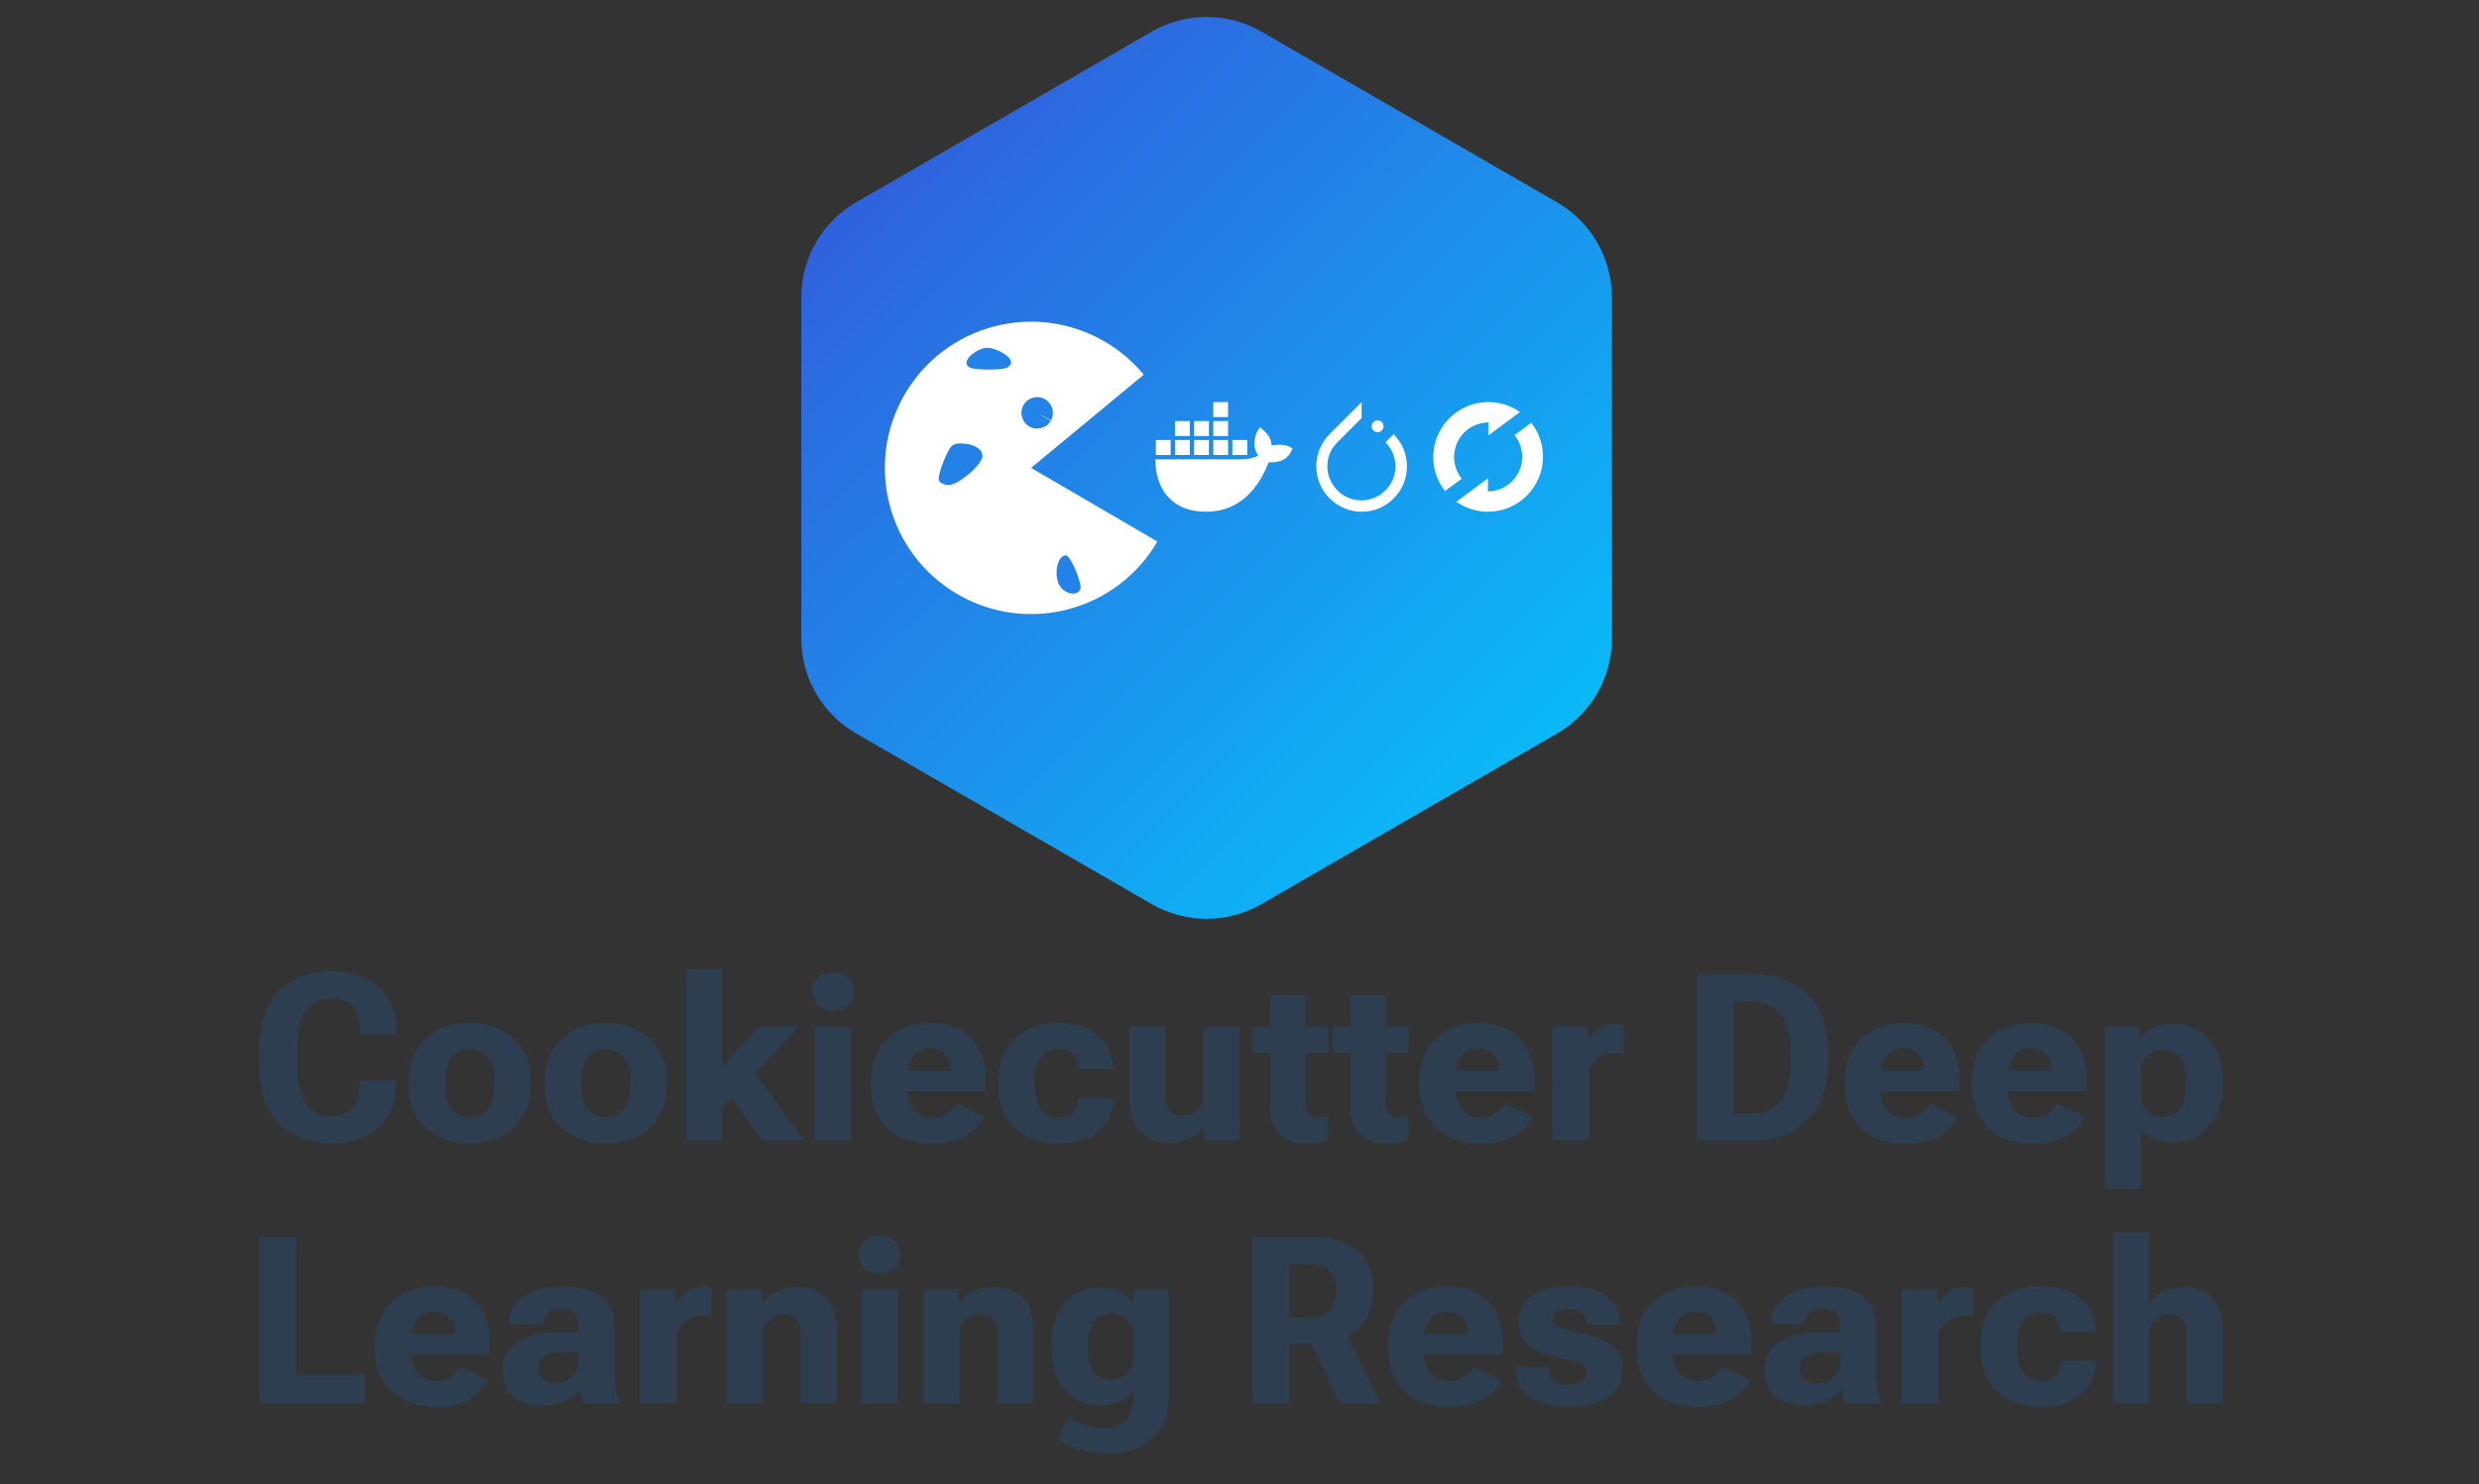 <svg width="339" height="203" viewBox="0 0 339 203" fill="none" xmlns="http://www.w3.org/2000/svg">
<rect x="0" y="0" width="339" height="203" fill="#333333" stroke="none"/>
<path d="M157.5 4.33C162.141 1.651 167.859 1.651 172.5 4.33L212.926 27.67C217.567 30.349 220.426 35.301 220.426 40.66V87.34C220.426 92.699 217.567 97.651 212.926 100.33L172.5 123.67C167.859 126.349 162.141 126.349 157.5 123.67L117.074 100.33C112.433 97.651 109.574 92.699 109.574 87.34V40.66C109.574 35.301 112.433 30.349 117.074 27.67L157.5 4.33Z" fill="url(#paint0_linear_307_28)"/>
<path d="M35.422 145.297V143.953C35.422 140.193 36.328 137.406 38.141 135.594C39.953 133.771 42.312 132.859 45.219 132.859C48 132.859 50.188 133.562 51.781 134.969C53.375 136.365 54.172 138.281 54.172 140.719V141.516H49.172V140.469C49.172 139.229 48.844 138.276 48.188 137.609C47.542 136.932 46.557 136.594 45.234 136.594C43.859 136.594 42.766 137.099 41.953 138.109C41.141 139.109 40.734 140.74 40.734 143V146.266C40.734 148.422 41.135 150.031 41.938 151.094C42.75 152.156 43.87 152.688 45.297 152.688C46.568 152.688 47.521 152.333 48.156 151.625C48.792 150.917 49.13 149.911 49.172 148.609V147.766H54.172V148.703C54.109 151.005 53.297 152.865 51.734 154.281C50.182 155.688 48.01 156.391 45.219 156.391C42.24 156.391 39.859 155.469 38.078 153.625C36.307 151.781 35.422 149.005 35.422 145.297ZM55.875 148.438V147.922C55.875 145.495 56.641 143.557 58.172 142.109C59.714 140.661 61.734 139.938 64.234 139.938C66.745 139.938 68.766 140.661 70.297 142.109C71.838 143.557 72.609 145.495 72.609 147.922V148.438C72.609 150.865 71.838 152.802 70.297 154.25C68.766 155.698 66.745 156.422 64.234 156.422C61.734 156.422 59.714 155.698 58.172 154.25C56.641 152.802 55.875 150.865 55.875 148.438ZM60.891 147.703V148.641C60.891 149.964 61.177 150.995 61.75 151.734C62.333 152.464 63.161 152.828 64.234 152.828C65.318 152.828 66.146 152.464 66.719 151.734C67.302 150.995 67.594 149.964 67.594 148.641V147.703C67.594 146.391 67.302 145.375 66.719 144.656C66.135 143.927 65.307 143.562 64.234 143.562C63.172 143.562 62.349 143.927 61.766 144.656C61.182 145.375 60.891 146.391 60.891 147.703ZM74.469 148.438V147.922C74.469 145.495 75.234 143.557 76.766 142.109C78.307 140.661 80.328 139.938 82.828 139.938C85.338 139.938 87.359 140.661 88.891 142.109C90.432 143.557 91.203 145.495 91.203 147.922V148.438C91.203 150.865 90.432 152.802 88.891 154.25C87.359 155.698 85.338 156.422 82.828 156.422C80.328 156.422 78.307 155.698 76.766 154.25C75.234 152.802 74.469 150.865 74.469 148.438ZM79.484 147.703V148.641C79.484 149.964 79.771 150.995 80.344 151.734C80.927 152.464 81.755 152.828 82.828 152.828C83.912 152.828 84.74 152.464 85.312 151.734C85.896 150.995 86.188 149.964 86.188 148.641V147.703C86.188 146.391 85.896 145.375 85.312 144.656C84.729 143.927 83.901 143.562 82.828 143.562C81.766 143.562 80.943 143.927 80.359 144.656C79.776 145.375 79.484 146.391 79.484 147.703ZM93.859 156V132.547H98.797V145.859L103.781 140.391H109.297L98.797 151.453V156H93.859ZM104.234 156L99 148.672L102.094 145.25L110.031 156H104.234ZM111.422 156V140.406H116.406V156H111.422ZM111.078 135.625C111.078 134.896 111.323 134.286 111.812 133.797C112.302 133.297 113.005 133.047 113.922 133.047C114.828 133.047 115.526 133.297 116.016 133.797C116.505 134.286 116.75 134.896 116.75 135.625C116.75 136.354 116.5 136.974 116 137.484C115.51 137.984 114.807 138.234 113.891 138.234C112.984 138.234 112.286 137.984 111.797 137.484C111.318 136.974 111.078 136.354 111.078 135.625ZM119.094 148.422V147.922C119.094 145.505 119.844 143.573 121.344 142.125C122.844 140.667 124.797 139.938 127.203 139.938C129.599 139.938 131.464 140.63 132.797 142.016C134.141 143.391 134.812 145.281 134.812 147.688V149.266H122.109V146.484H130V146.234C130 145.432 129.76 144.766 129.281 144.234C128.802 143.693 128.099 143.422 127.172 143.422C126.141 143.422 125.354 143.802 124.812 144.562C124.271 145.323 124 146.318 124 147.547V148.578C124 149.922 124.292 150.979 124.875 151.75C125.458 152.51 126.312 152.891 127.438 152.891C128.229 152.891 128.906 152.708 129.469 152.344C130.042 151.969 130.495 151.521 130.828 151L134.609 152.719C134.099 153.833 133.245 154.734 132.047 155.422C130.849 156.099 129.333 156.438 127.5 156.438C124.865 156.438 122.802 155.714 121.312 154.266C119.833 152.807 119.094 150.859 119.094 148.422ZM136.5 148.438V147.922C136.5 145.453 137.24 143.505 138.719 142.078C140.208 140.651 142.188 139.938 144.656 139.938C147.062 139.938 148.901 140.495 150.172 141.609C151.443 142.724 152.12 144.161 152.203 145.922L152.234 146.234H147.438V146.031C147.438 145.281 147.208 144.677 146.75 144.219C146.302 143.75 145.625 143.516 144.719 143.516C143.667 143.516 142.87 143.885 142.328 144.625C141.786 145.365 141.516 146.391 141.516 147.703V148.641C141.516 149.943 141.781 150.974 142.312 151.734C142.844 152.495 143.641 152.875 144.703 152.875C145.672 152.875 146.37 152.635 146.797 152.156C147.224 151.667 147.443 151.068 147.453 150.359V150.172H152.234L152.219 150.422C152.208 152.161 151.547 153.599 150.234 154.734C148.932 155.859 147.078 156.422 144.672 156.422C142.203 156.422 140.224 155.708 138.734 154.281C137.245 152.844 136.5 150.896 136.5 148.438ZM154.469 150.234V140.406H159.422V149.984C159.422 150.984 159.625 151.682 160.031 152.078C160.448 152.464 161.01 152.656 161.719 152.656C162.365 152.656 162.932 152.469 163.422 152.094C163.922 151.708 164.302 151.229 164.562 150.656V140.406H169.5V156H164.734L164.656 154.078H164.609C164.161 154.766 163.526 155.318 162.703 155.734C161.88 156.141 160.922 156.344 159.828 156.344C158.255 156.344 156.969 155.875 155.969 154.938C154.969 153.99 154.469 152.422 154.469 150.234ZM171.312 143.969V140.406H181.656V143.969H171.312ZM173.672 151.25V141.719L173.75 141.375V136.141H178.547V150.641C178.547 151.505 178.682 152.083 178.953 152.375C179.234 152.667 179.641 152.812 180.172 152.812C180.432 152.812 180.682 152.786 180.922 152.734C181.161 152.682 181.396 152.615 181.625 152.531V155.953C181.354 156.068 180.964 156.172 180.453 156.266C179.943 156.359 179.344 156.406 178.656 156.406C177.115 156.406 175.896 155.995 175 155.172C174.115 154.349 173.672 153.042 173.672 151.25ZM182.281 143.969V140.406H192.625V143.969H182.281ZM184.641 151.25V141.719L184.719 141.375V136.141H189.516V150.641C189.516 151.505 189.651 152.083 189.922 152.375C190.203 152.667 190.609 152.812 191.141 152.812C191.401 152.812 191.651 152.786 191.891 152.734C192.13 152.682 192.365 152.615 192.594 152.531V155.953C192.323 156.068 191.932 156.172 191.422 156.266C190.911 156.359 190.312 156.406 189.625 156.406C188.083 156.406 186.865 155.995 185.969 155.172C185.083 154.349 184.641 153.042 184.641 151.25ZM194.094 148.422V147.922C194.094 145.505 194.844 143.573 196.344 142.125C197.844 140.667 199.797 139.938 202.203 139.938C204.599 139.938 206.464 140.63 207.797 142.016C209.141 143.391 209.812 145.281 209.812 147.688V149.266H197.109V146.484H205V146.234C205 145.432 204.76 144.766 204.281 144.234C203.802 143.693 203.099 143.422 202.172 143.422C201.141 143.422 200.354 143.802 199.812 144.562C199.271 145.323 199 146.318 199 147.547V148.578C199 149.922 199.292 150.979 199.875 151.75C200.458 152.51 201.312 152.891 202.438 152.891C203.229 152.891 203.906 152.708 204.469 152.344C205.042 151.969 205.495 151.521 205.828 151L209.609 152.719C209.099 153.833 208.245 154.734 207.047 155.422C205.849 156.099 204.333 156.438 202.5 156.438C199.865 156.438 197.802 155.714 196.312 154.266C194.833 152.807 194.094 150.859 194.094 148.422ZM212.297 156V140.406H217.141L217.203 142.281H217.25C217.615 141.646 218.099 141.115 218.703 140.688C219.318 140.25 220.016 140.031 220.797 140.031C221.047 140.031 221.292 140.057 221.531 140.109C221.781 140.151 221.958 140.193 222.062 140.234V144.203C221.875 144.141 221.661 144.094 221.422 144.062C221.182 144.031 220.922 144.016 220.641 144.016C219.943 144.016 219.292 144.229 218.688 144.656C218.083 145.083 217.625 145.635 217.312 146.312V156H212.297ZM232.094 156V133.25H239.875C242.875 133.25 245.312 134.188 247.188 136.062C249.062 137.938 250 140.562 250 143.938V145.281C250 148.646 249.062 151.276 247.188 153.172C245.312 155.057 242.875 156 239.875 156H232.094ZM237.109 152.328H239.594C241.198 152.328 242.469 151.771 243.406 150.656C244.354 149.531 244.828 147.865 244.828 145.656V143.609C244.828 141.391 244.349 139.734 243.391 138.641C242.443 137.547 241.177 137 239.594 137H237.109V152.328ZM252.219 148.422V147.922C252.219 145.505 252.969 143.573 254.469 142.125C255.969 140.667 257.922 139.938 260.328 139.938C262.724 139.938 264.589 140.63 265.922 142.016C267.266 143.391 267.938 145.281 267.938 147.688V149.266H255.234V146.484H263.125V146.234C263.125 145.432 262.885 144.766 262.406 144.234C261.927 143.693 261.224 143.422 260.297 143.422C259.266 143.422 258.479 143.802 257.938 144.562C257.396 145.323 257.125 146.318 257.125 147.547V148.578C257.125 149.922 257.417 150.979 258 151.75C258.583 152.51 259.438 152.891 260.562 152.891C261.354 152.891 262.031 152.708 262.594 152.344C263.167 151.969 263.62 151.521 263.953 151L267.734 152.719C267.224 153.833 266.37 154.734 265.172 155.422C263.974 156.099 262.458 156.438 260.625 156.438C257.99 156.438 255.927 155.714 254.438 154.266C252.958 152.807 252.219 150.859 252.219 148.422ZM269.625 148.422V147.922C269.625 145.505 270.375 143.573 271.875 142.125C273.375 140.667 275.328 139.938 277.734 139.938C280.13 139.938 281.995 140.63 283.328 142.016C284.672 143.391 285.344 145.281 285.344 147.688V149.266H272.641V146.484H280.531V146.234C280.531 145.432 280.292 144.766 279.812 144.234C279.333 143.693 278.63 143.422 277.703 143.422C276.672 143.422 275.885 143.802 275.344 144.562C274.802 145.323 274.531 146.318 274.531 147.547V148.578C274.531 149.922 274.823 150.979 275.406 151.75C275.99 152.51 276.844 152.891 277.969 152.891C278.76 152.891 279.438 152.708 280 152.344C280.573 151.969 281.026 151.521 281.359 151L285.141 152.719C284.63 153.833 283.776 154.734 282.578 155.422C281.38 156.099 279.865 156.438 278.031 156.438C275.396 156.438 273.333 155.714 271.844 154.266C270.365 152.807 269.625 150.859 269.625 148.422ZM287.828 162.594V140.406H292.547L292.609 142.219H292.672C293.026 141.594 293.615 141.078 294.438 140.672C295.271 140.255 296.208 140.047 297.25 140.047C299.25 140.047 300.859 140.75 302.078 142.156C303.307 143.562 303.922 145.479 303.922 147.906V148.406C303.922 150.812 303.307 152.734 302.078 154.172C300.859 155.599 299.266 156.312 297.297 156.312C296.266 156.312 295.359 156.146 294.578 155.812C293.807 155.469 293.203 155 292.766 154.406V162.594H287.828ZM292.766 150.688C292.984 151.24 293.359 151.724 293.891 152.141C294.422 152.557 295.057 152.766 295.797 152.766C296.849 152.766 297.63 152.396 298.141 151.656C298.651 150.917 298.906 149.911 298.906 148.641V147.703C298.906 146.422 298.651 145.427 298.141 144.719C297.63 144 296.849 143.641 295.797 143.641C295.026 143.641 294.385 143.844 293.875 144.25C293.365 144.656 292.995 145.125 292.766 145.656V150.688ZM35.422 192V169.25H40.516V188.047H49.859V192H35.422ZM51.266 184.422V183.922C51.266 181.505 52.016 179.573 53.516 178.125C55.016 176.667 56.969 175.938 59.375 175.938C61.771 175.938 63.635 176.63 64.969 178.016C66.312 179.391 66.984 181.281 66.984 183.688V185.266H54.281V182.484H62.172V182.234C62.172 181.432 61.932 180.766 61.453 180.234C60.974 179.693 60.271 179.422 59.344 179.422C58.312 179.422 57.526 179.802 56.984 180.562C56.443 181.323 56.172 182.318 56.172 183.547V184.578C56.172 185.922 56.464 186.979 57.047 187.75C57.63 188.51 58.484 188.891 59.609 188.891C60.401 188.891 61.078 188.708 61.641 188.344C62.214 187.969 62.667 187.521 63 187L66.781 188.719C66.271 189.833 65.417 190.734 64.219 191.422C63.021 192.099 61.505 192.438 59.672 192.438C57.036 192.438 54.974 191.714 53.484 190.266C52.005 188.807 51.266 186.859 51.266 184.422ZM68.719 187.453C68.719 185.776 69.37 184.495 70.672 183.609C71.984 182.714 73.667 182.26 75.719 182.25H79.109V181.328C79.109 180.63 78.932 180.078 78.578 179.672C78.234 179.255 77.63 179.047 76.766 179.047C75.922 179.047 75.302 179.219 74.906 179.562C74.521 179.906 74.328 180.354 74.328 180.906V181.188L69.641 181.172V180.875C69.641 179.427 70.312 178.25 71.656 177.344C73.01 176.427 74.807 175.969 77.047 175.969C79.297 175.969 81.026 176.411 82.234 177.297C83.443 178.172 84.047 179.552 84.047 181.438V188.469C84.047 189.104 84.104 189.708 84.219 190.281C84.333 190.854 84.495 191.349 84.703 191.766V192H79.844C79.698 191.75 79.578 191.443 79.484 191.078C79.391 190.703 79.323 190.328 79.281 189.953C78.958 190.547 78.349 191.083 77.453 191.562C76.568 192.031 75.458 192.266 74.125 192.266C72.531 192.266 71.229 191.865 70.219 191.062C69.219 190.25 68.719 189.047 68.719 187.453ZM73.625 187.047C73.625 187.724 73.818 188.255 74.203 188.641C74.599 189.026 75.193 189.219 75.984 189.219C76.849 189.219 77.583 188.932 78.188 188.359C78.802 187.786 79.109 187.12 79.109 186.359V184.984H76.812C75.729 184.984 74.927 185.156 74.406 185.5C73.885 185.833 73.625 186.349 73.625 187.047ZM87.531 192V176.406H92.375L92.438 178.281H92.484C92.849 177.646 93.333 177.115 93.938 176.688C94.552 176.25 95.25 176.031 96.031 176.031C96.281 176.031 96.526 176.057 96.766 176.109C97.016 176.151 97.193 176.193 97.297 176.234V180.203C97.109 180.141 96.896 180.094 96.656 180.062C96.417 180.031 96.156 180.016 95.875 180.016C95.177 180.016 94.526 180.229 93.922 180.656C93.318 181.083 92.859 181.635 92.547 182.312V192H87.531ZM99.375 192V176.406H104.156L104.219 178.312H104.281C104.677 177.635 105.286 177.089 106.109 176.672C106.943 176.255 107.901 176.047 108.984 176.047C110.589 176.047 111.891 176.5 112.891 177.406C113.901 178.302 114.406 179.844 114.406 182.031V192H109.469V182.344C109.469 181.406 109.266 180.745 108.859 180.359C108.464 179.974 107.901 179.781 107.172 179.781C106.557 179.781 105.995 179.958 105.484 180.312C104.974 180.667 104.583 181.156 104.312 181.781V192H99.375ZM117.781 192V176.406H122.766V192H117.781ZM117.438 171.625C117.438 170.896 117.682 170.286 118.172 169.797C118.661 169.297 119.365 169.047 120.281 169.047C121.188 169.047 121.885 169.297 122.375 169.797C122.865 170.286 123.109 170.896 123.109 171.625C123.109 172.354 122.859 172.974 122.359 173.484C121.87 173.984 121.167 174.234 120.25 174.234C119.344 174.234 118.646 173.984 118.156 173.484C117.677 172.974 117.438 172.354 117.438 171.625ZM126.25 192V176.406H131.031L131.094 178.312H131.156C131.552 177.635 132.161 177.089 132.984 176.672C133.818 176.255 134.776 176.047 135.859 176.047C137.464 176.047 138.766 176.5 139.766 177.406C140.776 178.302 141.281 179.844 141.281 182.031V192H136.344V182.344C136.344 181.406 136.141 180.745 135.734 180.359C135.339 179.974 134.776 179.781 134.047 179.781C133.432 179.781 132.87 179.958 132.359 180.312C131.849 180.667 131.458 181.156 131.188 181.781V192H126.25ZM144.656 196.891L146.188 193.734C146.594 194.099 147.255 194.458 148.172 194.812C149.099 195.167 150.068 195.344 151.078 195.344C152.151 195.344 153.062 195.021 153.812 194.375C154.573 193.729 154.953 192.688 154.953 191.25V190.172C154.526 190.818 153.938 191.328 153.188 191.703C152.448 192.068 151.516 192.25 150.391 192.25C148.411 192.25 146.818 191.536 145.609 190.109C144.401 188.672 143.797 186.781 143.797 184.438V183.938C143.797 181.604 144.385 179.714 145.562 178.266C146.75 176.818 148.354 176.094 150.375 176.094C151.385 176.094 152.302 176.302 153.125 176.719C153.958 177.125 154.568 177.651 154.953 178.297H155.016L155.078 176.406H159.844V190.766C159.844 193.38 159.089 195.385 157.578 196.781C156.068 198.177 154.099 198.875 151.672 198.875C150.214 198.875 148.88 198.682 147.672 198.297C146.464 197.911 145.458 197.443 144.656 196.891ZM148.766 184.547C148.766 185.797 149.026 186.807 149.547 187.578C150.078 188.349 150.896 188.734 152 188.734C152.719 188.734 153.333 188.526 153.844 188.109C154.354 187.693 154.714 187.214 154.922 186.672V181.75C154.693 181.156 154.323 180.656 153.812 180.25C153.302 179.844 152.682 179.641 151.953 179.641C150.88 179.641 150.078 180.031 149.547 180.812C149.026 181.594 148.766 182.604 148.766 183.844V184.547ZM171.234 192V169.25H179.906C182.375 169.25 184.307 169.891 185.703 171.172C187.099 172.453 187.797 174.203 187.797 176.422C187.797 178.672 187.078 180.464 185.641 181.797C184.214 183.13 182.292 183.797 179.875 183.797H176.328V192H171.234ZM176.328 180.234H179.281C180.531 180.234 181.406 179.901 181.906 179.234C182.417 178.568 182.677 177.682 182.688 176.578C182.688 175.484 182.432 174.609 181.922 173.953C181.411 173.297 180.531 172.969 179.281 172.969H176.328V180.234ZM183.188 192L178.328 181.75L183.297 181.031L188.812 192H183.188ZM189.797 184.422V183.922C189.797 181.505 190.547 179.573 192.047 178.125C193.547 176.667 195.5 175.938 197.906 175.938C200.302 175.938 202.167 176.63 203.5 178.016C204.844 179.391 205.516 181.281 205.516 183.688V185.266H192.812V182.484H200.703V182.234C200.703 181.432 200.464 180.766 199.984 180.234C199.505 179.693 198.802 179.422 197.875 179.422C196.844 179.422 196.057 179.802 195.516 180.562C194.974 181.323 194.703 182.318 194.703 183.547V184.578C194.703 185.922 194.995 186.979 195.578 187.75C196.161 188.51 197.016 188.891 198.141 188.891C198.932 188.891 199.609 188.708 200.172 188.344C200.745 187.969 201.198 187.521 201.531 187L205.312 188.719C204.802 189.833 203.948 190.734 202.75 191.422C201.552 192.099 200.036 192.438 198.203 192.438C195.568 192.438 193.505 191.714 192.016 190.266C190.536 188.807 189.797 186.859 189.797 184.422ZM207.219 187.016L211.828 187.062V187.328C211.828 188.057 212.073 188.583 212.562 188.906C213.052 189.219 213.708 189.375 214.531 189.375C215.354 189.375 215.969 189.234 216.375 188.953C216.781 188.661 216.984 188.26 216.984 187.75C216.984 187.24 216.745 186.859 216.266 186.609C215.797 186.349 214.771 186.062 213.188 185.75C211.26 185.365 209.854 184.776 208.969 183.984C208.094 183.182 207.656 182.12 207.656 180.797C207.656 179.266 208.276 178.073 209.516 177.219C210.755 176.365 212.453 175.938 214.609 175.938C216.734 175.938 218.422 176.38 219.672 177.266C220.922 178.151 221.547 179.385 221.547 180.969V181.203H216.953V180.922C216.953 180.307 216.75 179.844 216.344 179.531C215.938 179.219 215.333 179.062 214.531 179.062C213.781 179.062 213.234 179.188 212.891 179.438C212.547 179.688 212.375 180.031 212.375 180.469C212.375 180.896 212.615 181.24 213.094 181.5C213.573 181.75 214.609 182.036 216.203 182.359C218.182 182.724 219.62 183.292 220.516 184.062C221.422 184.823 221.875 185.88 221.875 187.234C221.875 188.901 221.255 190.182 220.016 191.078C218.786 191.974 216.984 192.422 214.609 192.422C212.266 192.422 210.453 191.974 209.172 191.078C207.901 190.182 207.255 188.906 207.234 187.25L207.219 187.016ZM223.797 184.422V183.922C223.797 181.505 224.547 179.573 226.047 178.125C227.547 176.667 229.5 175.938 231.906 175.938C234.302 175.938 236.167 176.63 237.5 178.016C238.844 179.391 239.516 181.281 239.516 183.688V185.266H226.812V182.484H234.703V182.234C234.703 181.432 234.464 180.766 233.984 180.234C233.505 179.693 232.802 179.422 231.875 179.422C230.844 179.422 230.057 179.802 229.516 180.562C228.974 181.323 228.703 182.318 228.703 183.547V184.578C228.703 185.922 228.995 186.979 229.578 187.75C230.161 188.51 231.016 188.891 232.141 188.891C232.932 188.891 233.609 188.708 234.172 188.344C234.745 187.969 235.198 187.521 235.531 187L239.312 188.719C238.802 189.833 237.948 190.734 236.75 191.422C235.552 192.099 234.036 192.438 232.203 192.438C229.568 192.438 227.505 191.714 226.016 190.266C224.536 188.807 223.797 186.859 223.797 184.422ZM241.25 187.453C241.25 185.776 241.901 184.495 243.203 183.609C244.516 182.714 246.198 182.26 248.25 182.25H251.641V181.328C251.641 180.63 251.464 180.078 251.109 179.672C250.766 179.255 250.161 179.047 249.297 179.047C248.453 179.047 247.833 179.219 247.438 179.562C247.052 179.906 246.859 180.354 246.859 180.906V181.188L242.172 181.172V180.875C242.172 179.427 242.844 178.25 244.188 177.344C245.542 176.427 247.339 175.969 249.578 175.969C251.828 175.969 253.557 176.411 254.766 177.297C255.974 178.172 256.578 179.552 256.578 181.438V188.469C256.578 189.104 256.635 189.708 256.75 190.281C256.865 190.854 257.026 191.349 257.234 191.766V192H252.375C252.229 191.75 252.109 191.443 252.016 191.078C251.922 190.703 251.854 190.328 251.812 189.953C251.49 190.547 250.88 191.083 249.984 191.562C249.099 192.031 247.99 192.266 246.656 192.266C245.062 192.266 243.76 191.865 242.75 191.062C241.75 190.25 241.25 189.047 241.25 187.453ZM246.156 187.047C246.156 187.724 246.349 188.255 246.734 188.641C247.13 189.026 247.724 189.219 248.516 189.219C249.38 189.219 250.115 188.932 250.719 188.359C251.333 187.786 251.641 187.12 251.641 186.359V184.984H249.344C248.26 184.984 247.458 185.156 246.938 185.5C246.417 185.833 246.156 186.349 246.156 187.047ZM260.062 192V176.406H264.906L264.969 178.281H265.016C265.38 177.646 265.865 177.115 266.469 176.688C267.083 176.25 267.781 176.031 268.562 176.031C268.812 176.031 269.057 176.057 269.297 176.109C269.547 176.151 269.724 176.193 269.828 176.234V180.203C269.641 180.141 269.427 180.094 269.188 180.062C268.948 180.031 268.688 180.016 268.406 180.016C267.708 180.016 267.057 180.229 266.453 180.656C265.849 181.083 265.391 181.635 265.078 182.312V192H260.062ZM270.828 184.438V183.922C270.828 181.453 271.568 179.505 273.047 178.078C274.536 176.651 276.516 175.938 278.984 175.938C281.391 175.938 283.229 176.495 284.5 177.609C285.771 178.724 286.448 180.161 286.531 181.922L286.562 182.234H281.766V182.031C281.766 181.281 281.536 180.677 281.078 180.219C280.63 179.75 279.953 179.516 279.047 179.516C277.995 179.516 277.198 179.885 276.656 180.625C276.115 181.365 275.844 182.391 275.844 183.703V184.641C275.844 185.943 276.109 186.974 276.641 187.734C277.172 188.495 277.969 188.875 279.031 188.875C280 188.875 280.698 188.635 281.125 188.156C281.552 187.667 281.771 187.068 281.781 186.359V186.172H286.562L286.547 186.422C286.536 188.161 285.875 189.599 284.562 190.734C283.26 191.859 281.406 192.422 279 192.422C276.531 192.422 274.552 191.708 273.062 190.281C271.573 188.844 270.828 186.896 270.828 184.438ZM288.938 192V168.547H293.875V178.469C294.302 177.76 294.922 177.182 295.734 176.734C296.547 176.276 297.552 176.047 298.75 176.047C300.26 176.047 301.5 176.505 302.469 177.422C303.438 178.339 303.922 179.828 303.922 181.891V192H298.984V182.453C298.984 181.484 298.771 180.797 298.344 180.391C297.927 179.984 297.354 179.781 296.625 179.781C295.979 179.781 295.422 179.969 294.953 180.344C294.484 180.708 294.125 181.214 293.875 181.859V192H288.938Z" fill="#2C3E50"/>
<path d="M176.445 61.163C175.986 60.849 174.778 60.715 173.9 60.955C173.852 60.069 173.401 59.322 172.576 58.67L172.271 58.462L172.067 58.773C171.667 59.389 171.498 60.209 171.558 60.955C171.605 61.414 171.763 61.931 172.067 62.306C170.924 62.977 169.871 62.825 165.205 62.825H158.002C157.981 63.893 158.15 65.947 159.439 67.619C159.581 67.804 159.737 67.982 159.906 68.154C160.954 69.218 162.537 69.998 164.905 70C168.516 70.003 171.61 68.025 173.492 63.241C174.112 63.251 175.746 63.353 176.546 61.786C176.566 61.76 176.75 61.371 176.75 61.371L176.445 61.163ZM162.703 60.187H160.677V62.24H162.703V60.187ZM165.32 60.187H163.294V62.24H165.32V60.187ZM167.937 60.187H165.911V62.24H167.937V60.187ZM170.553 60.187H168.528V62.24H170.553V60.187ZM160.086 60.187H158.06V62.24H160.086V60.187ZM162.703 57.593H160.677V59.647H162.703V57.593ZM165.32 57.593H163.294V59.647H165.32V57.593ZM167.937 57.593H165.911V59.647H167.937V57.593ZM167.937 55H165.911V57.053H167.937V55Z" fill="white"/>
<path d="M190.572 59.387L189.458 60.501C191.287 62.33 191.287 65.273 189.458 67.074C187.629 68.903 184.686 68.903 182.884 67.074C181.055 65.245 181.055 62.302 182.884 60.501L185.786 57.599L186.199 57.187V55L181.826 59.373C179.391 61.807 179.391 65.74 181.826 68.174C184.26 70.609 188.193 70.609 190.586 68.174C193.006 65.74 193.006 61.835 190.572 59.387Z" fill="white"/>
<path d="M188.385 59.126C188.833 59.126 189.197 58.762 189.197 58.314C189.197 57.866 188.833 57.503 188.385 57.503C187.937 57.503 187.574 57.866 187.574 58.314C187.574 58.762 187.937 59.126 188.385 59.126Z" fill="white"/>
<path d="M158.273 74.076C152.708 83.615 140.464 86.838 130.924 81.273C121.385 75.708 118.163 63.464 123.727 53.924C129.292 44.385 141.536 41.163 151.076 46.727C153.104 47.91 154.908 49.442 156.405 51.251L141 64L158.273 74.076Z" fill="white"/>
<path d="M143.692 57.561C143.093 58.588 141.775 58.935 140.748 58.336C139.722 57.737 139.375 56.419 139.974 55.392C140.573 54.365 141.891 54.018 142.917 54.617C143.918 55.201 144.277 56.472 143.73 57.493L141.833 56.477L143.692 57.561Z" fill="#2283E8"/>
<path d="M145.13 80.416C144.003 79.171 144.456 75.967 145.758 75.967C146.378 75.967 148.028 79.827 147.735 80.592C147.4 81.465 145.993 81.37 145.13 80.416ZM128.395 65.73C128.266 65.392 128.592 64.113 129.119 62.886C129.962 60.928 130.235 60.657 131.366 60.657C133.087 60.657 134.345 61.381 134.345 62.371C134.345 63.527 131.078 66.343 129.737 66.343C129.129 66.343 128.525 66.067 128.395 65.73ZM132.705 50.306C131.827 49.952 132.071 49.004 133.236 48.24C134.578 47.361 135.35 47.353 136.991 48.201C138.402 48.931 138.678 49.913 137.59 50.33C136.779 50.642 133.496 50.625 132.705 50.306Z" fill="#2282E7"/>
<path d="M203.427 55.001C202.025 55.02 200.656 55.43 199.474 56.185C198.292 56.94 197.345 58.01 196.739 59.275C196.133 60.54 195.892 61.949 196.044 63.343C196.196 64.737 196.734 66.061 197.598 67.166L199.891 65.482C199.334 64.79 198.983 63.955 198.878 63.073C198.773 62.19 198.919 61.296 199.298 60.493C199.677 59.69 200.275 59.009 201.023 58.529C201.771 58.05 202.639 57.791 203.527 57.781V59.573L207.845 56.36C206.552 55.454 205.006 54.978 203.427 55.001ZM209.404 57.834L207.111 59.519C207.669 60.211 208.02 61.046 208.125 61.928C208.23 62.81 208.084 63.705 207.705 64.508C207.325 65.312 206.728 65.992 205.98 66.472C205.231 66.951 204.364 67.211 203.475 67.22V65.428L199.157 68.641C200.635 69.675 202.436 70.143 204.23 69.962C206.025 69.78 207.694 68.96 208.936 67.651C210.177 66.342 210.907 64.631 210.993 62.83C211.079 61.028 210.515 59.255 209.404 57.834Z" fill="white"/>
<defs>
<linearGradient id="paint0_linear_307_28" x1="101" y1="0" x2="229" y2="128" gradientUnits="userSpaceOnUse">
<stop stop-color="#394BD7"/>
<stop offset="1" stop-color="#01D0FE"/>
</linearGradient>
</defs>
</svg>
